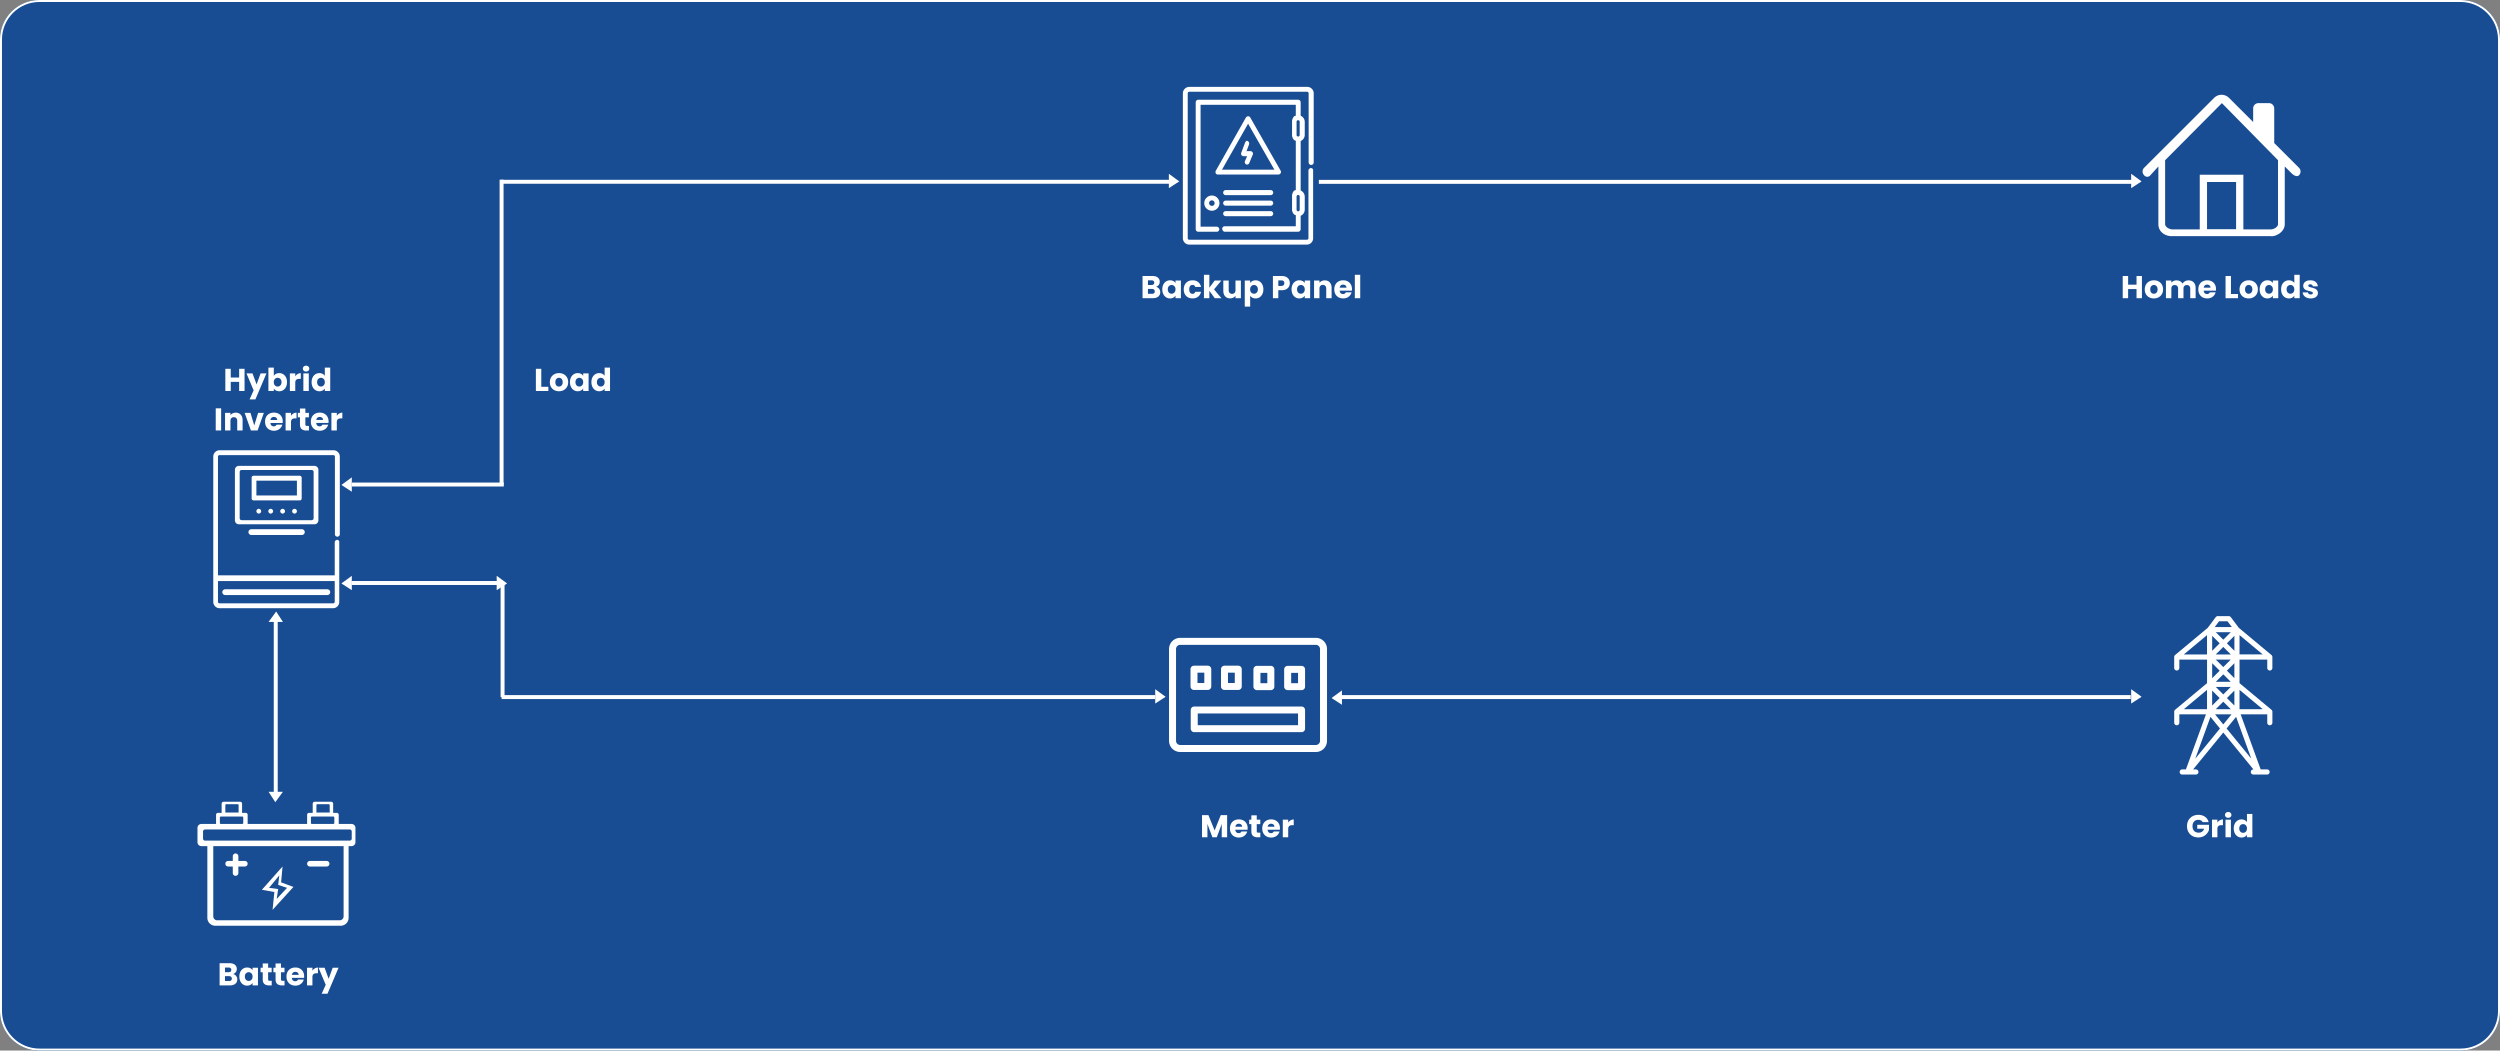 <svg width="1266" height="532" viewBox="0 0 1266 532" fill="none" xmlns="http://www.w3.org/2000/svg">
    <rect x="0" y="0" width="1266" height="532" fill="#808080" stroke="none"/>
    <path d="M1246 0H20C8.954 0 0 8.954 0 20v492c0 11.046 8.954 20 20 20h1226c11.05 0 20-8.954 20-20V20c0-11.046-8.95-20-20-20z" fill="#184D93"/>
    <path d="M1246 .5H20C9.23.5.5 9.23.5 20v492c0 10.77 8.73 19.5 19.5 19.5h1226c10.77 0 19.5-8.73 19.5-19.5V20c0-10.77-8.73-19.5-19.5-19.5z" stroke="#fff"/>
    <path d="M1149.92 119.571h-49.84c-2.89.204-7.08-1.66-7.08-6.071V84.3l-4.05 4.443c-.19.243-.43.44-.7.575-.28.135-.58.206-.88.206-.31 0-.61-.07-.89-.206a2.07 2.07 0 0 1-.7-.575 2.908 2.908 0 0 1-.58-.865c-.13-.324-.2-.671-.2-1.021 0-.35.07-.698.2-1.021.14-.324.34-.618.58-.865l35.45-35.41c1-1 2.36-1.561 3.77-1.561 1.41 0 2.77.561 3.77 1.56L1141 61.778v-6.888c0-.35.07-.697.2-1.02.14-.323.33-.617.58-.864.25-.248.54-.444.87-.578.32-.134.67-.203 1.02-.202h5.33a2.651 2.651 0 0 1 1.88.78c.25.247.45.54.58.864.14.323.21.67.21 1.02v17.545l12.55 12.537c.25.247.44.541.58.865.13.323.2.67.2 1.02 0 .351-.07.698-.2 1.022a2.73 2.73 0 0 1-.58.865c-1.04 1.04-2.73.04-3.78-1L1157 84.3v29.2c0 4.017-4.43 6.136-6.53 6.135-.19.002-.37-.019-.55-.064zm0-3.409c1.47 0 3.67-1.192 3.67-2.664V81.125l-28.42-28.9-28.75 28.9V113.5c0 1.471 2.19 2.664 3.66 2.664h13.88V88.478h22.08v27.683l13.88.001zm-32.28-.111h14.72v-23.9h-14.72v23.9zM111.052 308a3.218 3.218 0 0 1-3.052-3.259v-73.482a3.237 3.237 0 0 1 .907-2.273 3.238 3.238 0 0 1 2.24-.986h57.883a3.218 3.218 0 0 1 3.051 3.259V270.5a1.234 1.234 0 0 1-.757 1.177 1.233 1.233 0 0 1-.965 0 1.234 1.234 0 0 1-.757-1.177v-39.241a.77.77 0 0 0-.465-.729.764.764 0 0 0-.298-.061h-57.692a.77.77 0 0 0-.763.79v60.075h59.123v-16.667a1.283 1.283 0 0 1 1.239-1.284 1.097 1.097 0 0 1 .827.396 1.091 1.091 0 0 1 .227.888v30.074a3.158 3.158 0 0 1-.852 2.264 3.162 3.162 0 0 1-2.204.995h-57.692zm-.668-3.259a.77.77 0 0 0 .465.729c.094.04.196.061.298.061h57.6a.77.77 0 0 0 .763-.79V294.25h-59.126v10.491zm3.616-3.407a1.459 1.459 0 0 1 0-2.917h51.8a1.459 1.459 0 0 1 0 2.917H114zm13.275-30.417a1.466 1.466 0 0 1-1.031-.427 1.454 1.454 0 0 1-.316-1.589 1.454 1.454 0 0 1 1.347-.9h25.647a1.459 1.459 0 0 1 0 2.916h-25.647zm-6.314-5.417a2 2 0 0 1-2-2v-25.584a2 2 0 0 1 2-2h38.275a1.999 1.999 0 0 1 2 2V263.5a2 2 0 0 1-2 2h-38.275zm.414-26.5v23.416a.997.997 0 0 0 1 1h35.447a.997.997 0 0 0 1-1V239a.997.997 0 0 0-1-1h-35.447a1 1 0 0 0-1 1zm26.569 19.833a1.212 1.212 0 0 1 .774-1.086 1.204 1.204 0 0 1 1.302.289 1.203 1.203 0 0 1 .243 1.311 1.21 1.21 0 0 1-1.112.736 1.224 1.224 0 0 1-1.122-.778 1.23 1.23 0 0 1-.085-.472zm-6.035 0a1.212 1.212 0 0 1 .774-1.086 1.204 1.204 0 0 1 1.302.289 1.203 1.203 0 0 1 .243 1.311 1.21 1.21 0 0 1-1.112.736 1.224 1.224 0 0 1-1.122-.778 1.23 1.23 0 0 1-.085-.472zm-6.035 0a1.212 1.212 0 0 1 .774-1.086 1.204 1.204 0 0 1 1.302.289 1.203 1.203 0 0 1 .243 1.311 1.21 1.21 0 0 1-1.112.736 1.22 1.22 0 0 1-.862-.375 1.227 1.227 0 0 1-.345-.875zm-6.035 0a1.212 1.212 0 0 1 .774-1.086 1.204 1.204 0 0 1 1.302.289 1.203 1.203 0 0 1 .243 1.311 1.21 1.21 0 0 1-1.112.736 1.22 1.22 0 0 1-.862-.375 1.227 1.227 0 0 1-.345-.875zm-1.414-5.416a1 1 0 0 1-1-1v-10.5a.997.997 0 0 1 1-1h23.346a.997.997 0 0 1 1 1v10.5a.997.997 0 0 1-1 1h-23.346zm1.414-2.5h20.519v-7.5H129.84l-.001 7.5zM1149.43 339.552c.35 0 .68-.137.92-.381.25-.244.38-.574.38-.919v-5.706l-.03-.159-.01-.031a15.77 15.77 0 0 0-.06-.168l-.01-.015a.898.898 0 0 0-.08-.145l-.02-.028a.937.937 0 0 0-.1-.139l-.02-.026a2.75 2.75 0 0 0-.12-.121l-.01-.005-16.52-13.765-4.07-5.424a1.313 1.313 0 0 0-1.04-.52h-5.55a1.302 1.302 0 0 0-1.04.52l-4.06 5.424-16.52 13.756v.005c-.04.038-.09.078-.12.121l-.03.026a.937.937 0 0 0-.1.139l-.01.027a.898.898 0 0 0-.08.145l-.01.015-.06.168c0 .01 0 .021-.01.031l-.03.159v.019c0 .047-.01.095-.01.143v5.545c0 .345.14.675.38.919.25.244.58.381.92.381.35 0 .68-.137.92-.381.25-.244.38-.574.38-.919v-4.236h14.04v11.954l-16.18 13.468v.005c-.04.038-.09.078-.12.121l-.03.026a.937.937 0 0 0-.1.139l-.01.027a.898.898 0 0 0-.08.145l-.01.015-.06.168c0 .01 0 .021-.01.031l-.03.159v5.707c0 .345.13.675.38.919a1.286 1.286 0 0 0 1.83 0c.25-.244.39-.574.39-.919v-4.24h13.48l-10.15 27.9h-1.88c-.34 0-.67.137-.92.381-.24.244-.38.574-.38.919 0 .345.14.675.38.919.25.244.58.381.92.381h6.93a1.303 1.303 0 0 0 1.3-1.3 1.303 1.303 0 0 0-1.3-1.3h-1.41l15.28-18.674 15.28 18.674h-.03c-.35 0-.68.137-.92.381-.25.244-.38.574-.38.919 0 .345.13.675.38.919.24.244.57.381.92.381h6.93c.34 0 .67-.137.92-.381.24-.244.38-.574.38-.919 0-.345-.14-.675-.38-.919a1.32 1.32 0 0 0-.92-.381h-3.25l-10.14-27.9h13.48v4.245c0 .345.13.675.38.919a1.286 1.286 0 0 0 1.83 0c.25-.244.39-.574.39-.919v-5.544c-.01-.047-.01-.095-.01-.142v-.019l-.03-.159-.01-.031a15.77 15.77 0 0 0-.06-.168l-.01-.015c-.02-.05-.05-.098-.07-.145l-.02-.027a.937.937 0 0 0-.1-.139l-.02-.026a1.006 1.006 0 0 0-.13-.121v-.005l-16.18-13.475v-11.954h14.04v4.245c0 .344.13.674.38.918.24.244.57.381.91.382zm-25.4-13.776-3.79 3.794v-7.588l3.79 3.794zm-1.95-5.632h7.58l-3.79 3.794-3.79-3.794zm0 11.263 3.79-3.794 3.8 3.794h-7.59zm7.58 2.6-3.79 3.793-3.8-3.794 7.59.001zm-5.63 5.632-3.79 3.794v-7.588l3.79 3.794zm-1.95 5.632 3.79-3.794 3.79 3.794h-7.58zm7.58 2.6-3.79 3.794-3.79-3.794h7.58zm-5.63 5.629-3.8 3.8v-7.592l3.8 3.792zm1.84 1.838 3.79 3.794h-7.59l3.8-3.794zm4.19 6.393-4.19 5.12-4.19-5.12h8.38zm-2.36-8.231 3.79-3.794v7.594l-3.79-3.8zm0-13.863 3.79-3.794v7.587l-3.79-3.793zm0-13.863 3.8-3.792v7.588l-3.8-3.796zm-3.96-11.174h4.25l2.21 2.945h-8.66l2.2-2.945zm-6.1 7.02v9.788h-11.75l11.75-9.788zm0 27.725v9.788h-11.75l11.75-9.788zm-5.96 34.849 7.7-21.17 4.81 5.881-12.51 15.289zm15.87-15.294 4.81-5.881 7.7 21.17-12.51-15.289zm6.55-9.771v-9.784l11.74 9.788-11.74-.004zm0-27.725v-9.785l11.74 9.788-11.74-.003zM109 468.786a3.995 3.995 0 0 1-2.828-1.172 3.995 3.995 0 0 1-1.172-2.828v-36.3h-3a2 2 0 0 1-2-2v-7.241a2 2 0 0 1 2-2h7.411v-4.623a.997.997 0 0 1 1-1h1.825V407a.997.997 0 0 1 1-1h8.353a.997.997 0 0 1 1 1v4.622h1.825a.997.997 0 0 1 1 1v4.623h30.115v-4.623a.997.997 0 0 1 1-1h1.825V407a.997.997 0 0 1 1-1h8.353a.997.997 0 0 1 1 1v4.622h1.825a.997.997 0 0 1 1 1v4.623H178a2 2 0 0 1 2 2v7.246a2 2 0 0 1-2 2h-1.47v36.3a3.995 3.995 0 0 1-1.172 2.828 3.995 3.995 0 0 1-2.828 1.172l-63.53-.005zm-1-4.749a2 2 0 0 0 2 2h62a2 2 0 0 0 2-2v-35.546h-66v35.546zm-5.176-42.98v3.623a.997.997 0 0 0 1 1h73.294a.997.997 0 0 0 1-1v-3.623a.997.997 0 0 0-1-1h-73.294a.997.997 0 0 0-1 1zm65.976-3.811c.133 0 .26-.053.354-.146a.504.504 0 0 0 .146-.354V414a.504.504 0 0 0-.146-.354.504.504 0 0 0-.354-.146h-10.844a.504.504 0 0 0-.354.146.504.504 0 0 0-.146.354v2.749c0 .133.053.26.146.354a.504.504 0 0 0 .354.146l10.844-.003zm-46.118 0c.133 0 .26-.053.354-.146a.504.504 0 0 0 .146-.354V414a.504.504 0 0 0-.146-.354.504.504 0 0 0-.354-.146h-10.844a.504.504 0 0 0-.354.146.504.504 0 0 0-.146.354v2.749c0 .133.053.26.146.354a.504.504 0 0 0 .354.146l10.844-.003zm37.549-9.5v3.721h6.729v-3.717a.504.504 0 0 0-.146-.354.504.504 0 0 0-.354-.146h-5.725a.504.504 0 0 0-.354.146.504.504 0 0 0-.146.354l-.004-.004zm-46.118 0v3.721h6.725v-3.717a.504.504 0 0 0-.146-.354.504.504 0 0 0-.354-.146h-5.721a.504.504 0 0 0-.354.146.504.504 0 0 0-.146.354l-.004-.004zm23.92 52.997.911-9.011-6.319-1.149 10.451-11.783-.723 8.033 6.251 2.3-10.571 11.61zm-1.794-11.143 4.628.623-.734 4.99 5.234-5.613-4.5-1.474.575-4.831-5.203 6.305zm-18.357-7.528V438.8h-2.36a1.403 1.403 0 0 1-1.406-1.406 1.403 1.403 0 0 1 1.406-1.406h2.36v-2.337a1.418 1.418 0 0 1 1.412-1.45 1.404 1.404 0 0 1 1.011.427 1.418 1.418 0 0 1 .4 1.023v2.336h3.3a1.403 1.403 0 0 1 1.406 1.406 1.403 1.403 0 0 1-1.406 1.406h-3.3v3.273a1.418 1.418 0 0 1-1.411 1.45 1.405 1.405 0 0 1-1.012-.427 1.418 1.418 0 0 1-.4-1.023zm39.053-3.272a1.403 1.403 0 0 1-1.406-1.406 1.403 1.403 0 0 1 1.406-1.406h8.483a1.403 1.403 0 0 1 1.406 1.406 1.403 1.403 0 0 1-1.406 1.406h-8.483zM663.88 85.117a1.305 1.305 0 0 0-1.28 1.283v34.214a.766.766 0 0 1-.228.561.766.766 0 0 1-.561.228h-59.557a.766.766 0 0 1-.561-.228.766.766 0 0 1-.228-.561v-73.36a.79.79 0 0 1 .228-.561.775.775 0 0 1 .561-.228h59.654a.782.782 0 0 1 .732.485.79.79 0 0 1 .057.304v35a1.283 1.283 0 0 0 2.189.906c.24-.24.375-.566.375-.906v-35A3.261 3.261 0 0 0 662.106 44h-59.852A3.284 3.284 0 0 0 599 47.254v73.36a3.263 3.263 0 0 0 3.155 3.254h59.655a3.196 3.196 0 0 0 2.253-.972 3.19 3.19 0 0 0 .902-2.282V86.4a1.088 1.088 0 0 0-.242-.896 1.092 1.092 0 0 0-.843-.387z" fill="#fff"/>
    <path d="M620.2 117.36h37.173a1.306 1.306 0 0 0 1.282-1.282v-6.8a3.388 3.388 0 0 0 2.071-3.155v-6.515a3.488 3.488 0 0 0-2.071-3.155V71.408a3.39 3.39 0 0 0 2.071-3.155V61.75a3.488 3.488 0 0 0-2.071-3.155v-6.8a1.303 1.303 0 0 0-1.282-1.286H606.79a1.305 1.305 0 0 0-1.282 1.282v64.289a1.306 1.306 0 0 0 1.282 1.282h9.367c.34 0 .666-.135.907-.375a1.285 1.285 0 0 0 0-1.813 1.282 1.282 0 0 0-.907-.376h-8.184V53.072h48.217v5.522h-.1c-.1 0-.1.1-.2.1h-.1c-.1 0-.1.1-.2.1h-.1c-.1.1-.2.1-.2.2-.1 0-.1.1-.2.2l-.1.1a.341.341 0 0 0-.1.2v.1c-.1.1-.1.2-.2.2 0 .1-.1.1-.1.2v.1c0 .1-.1.1-.1.2v.1c0 .1-.1.2-.1.3a.368.368 0 0 1-.015.162.376.376 0 0 1-.085.138v7.854a.361.361 0 0 0 .1.3c0 .1.1.2.1.3v.1c0 .1.1.1.1.2v.1c0 .1.1.1.1.2.1.1.1.2.2.2v.1c0 .1.1.1.1.2l.1.1c.1 0 .1.1.2.2s.2.1.2.2h.1c.1 0 .1.1.2.1h.1c.1 0 .1.1.2.1h.1V96.26h-.1c-.1 0-.1.1-.2.1h-.1c-.1 0-.1.1-.2.1h-.1c-.1.1-.2.1-.2.2-.1 0-.1.1-.2.2l-.1.1a.341.341 0 0 0-.1.2v.1c-.1.1-.1.2-.2.2 0 .1-.1.1-.1.2v.1c0 .1-.1.1-.1.2v.1c0 .1-.1.2-.1.3a.368.368 0 0 1-.015.162.376.376 0 0 1-.085.138v7.888a.357.357 0 0 0 .1.3c0 .1.1.2.1.3v.1c0 .1.1.1.1.2v.1c0 .1.1.1.1.2.1.1.1.2.2.2v.1c0 .1.1.1.1.2l.1.1c.1 0 .1.1.2.2s.2.1.2.2h.1c.1 0 .1.1.2.1h.1c.1 0 .1.1.2.1h.1v5.62H620.2a1.306 1.306 0 0 0-1.282 1.282c0 .623.59 1.51 1.282 1.51zm36.384-55.61a.802.802 0 0 1 .197-.619.792.792 0 0 1 1.184 0 .79.79 0 0 1 .197.618v6.508a.785.785 0 0 1-.197.618.792.792 0 0 1-1.184 0 .787.787 0 0 1-.197-.618V61.75zm0 37.862a.802.802 0 0 1 .197-.618.792.792 0 0 1 1.184 0 .79.79 0 0 1 .197.618v6.508a.784.784 0 0 1-.197.618.8.8 0 0 1-.592.265.802.802 0 0 1-.592-.265.801.801 0 0 1-.197-.618v-6.508z" fill="#fff"/>
    <path d="M643.47 96.259h-22.777a1.284 1.284 0 0 0-1.282 1.282 1.283 1.283 0 0 0 1.282 1.282h22.777a1.28 1.28 0 0 0 1.282-1.282 1.28 1.28 0 0 0-1.282-1.282zM643.47 101.584h-22.777c-.34 0-.666.135-.907.375a1.285 1.285 0 0 0 0 1.813c.241.241.567.376.907.376h22.777c.34 0 .666-.135.906-.376a1.278 1.278 0 0 0 0-1.813 1.281 1.281 0 0 0-.906-.375zM643.47 106.908h-22.777c-.34 0-.666.135-.907.375a1.285 1.285 0 0 0 0 1.813c.241.241.567.376.907.376h22.777c.34 0 .666-.135.906-.376a1.278 1.278 0 0 0 0-1.813 1.281 1.281 0 0 0-.906-.375zM647.414 88.37a1.305 1.305 0 0 0 1.282-1.281 1.434 1.434 0 0 0-.2-.69L633.117 59.48a1.131 1.131 0 0 0-1.085-.592 1.364 1.364 0 0 0-1.085.592l-15.281 27.017a1.468 1.468 0 0 0 0 1.282 1.131 1.131 0 0 0 1.085.592l30.663-.001zm-28.595-2.464 13.213-23.27 13.311 23.27h-26.524z" fill="#fff"/>
    <path d="m630.553 72.102-1.971 5.226a1.275 1.275 0 0 0 .1 1.183 1.305 1.305 0 0 0 .986.592h1.873l-1.085 2.465a1.302 1.302 0 0 0 .592 1.676.89.89 0 0 0 .493.1 1.154 1.154 0 0 0 1.085-.79l1.775-4.24a1.24 1.24 0 0 0-.1-1.182 1.338 1.338 0 0 0-1.085-.592h-1.973l1.282-3.451a1.414 1.414 0 0 0-.691-1.676c-.295-.3-.986 0-1.281.689zM613.79 99.02a3.847 3.847 0 1 0 3.747 3.845 3.833 3.833 0 0 0-3.747-3.845zm0 5.226a1.383 1.383 0 0 1-1.349-.781 1.382 1.382 0 0 1 2.391-1.378c.156.229.24.501.24.779a1.327 1.327 0 0 1-1.282 1.38zM123.84 186.768V198h-2.736v-4.624h-4.256V198h-2.736v-11.232h2.736v4.4h4.256v-4.4h2.736zm11.095 2.304-5.6 13.168h-2.944l2.048-4.544-3.632-8.624h3.056l2.064 5.584 2.048-5.584h2.96zm3.725 1.264c.256-.416.624-.752 1.104-1.008.48-.256 1.03-.384 1.648-.384.736 0 1.403.187 2 .56.598.373 1.067.907 1.408 1.6.352.693.528 1.499.528 2.416 0 .917-.176 1.728-.528 2.432-.341.693-.81 1.232-1.408 1.616a3.699 3.699 0 0 1-2 .56c-.629 0-1.178-.123-1.648-.368a2.975 2.975 0 0 1-1.104-1.008V198h-2.736v-11.84h2.736v4.176zm3.904 3.184c0-.683-.192-1.216-.576-1.6a1.836 1.836 0 0 0-1.392-.592 1.87 1.87 0 0 0-1.392.592c-.373.395-.56.933-.56 1.616s.187 1.221.56 1.616a1.87 1.87 0 0 0 1.392.592 1.87 1.87 0 0 0 1.392-.592c.384-.405.576-.949.576-1.632zm6.956-2.96c.32-.491.72-.875 1.2-1.152a3.05 3.05 0 0 1 1.6-.432v2.896h-.752c-.683 0-1.195.149-1.536.448-.342.288-.512.8-.512 1.536V198h-2.736v-8.928h2.736v1.488zm5.483-2.416c-.48 0-.874-.139-1.184-.416a1.413 1.413 0 0 1-.448-1.056c0-.427.15-.779.448-1.056.31-.288.704-.432 1.184-.432.47 0 .854.144 1.152.432.31.277.464.629.464 1.056 0 .416-.154.768-.464 1.056-.298.277-.682.416-1.152.416zm1.36.928V198h-2.736v-8.928h2.736zm1.439 4.448c0-.917.171-1.723.512-2.416.352-.693.827-1.227 1.424-1.6a3.701 3.701 0 0 1 2-.56c.587 0 1.12.123 1.6.368a2.91 2.91 0 0 1 1.152.992v-4.144h2.736V198h-2.736v-1.28a2.772 2.772 0 0 1-1.104 1.024c-.469.256-1.018.384-1.648.384a3.701 3.701 0 0 1-2-.56c-.597-.384-1.072-.923-1.424-1.616-.341-.704-.512-1.515-.512-2.432zm6.688.016c0-.683-.192-1.221-.576-1.616a1.818 1.818 0 0 0-1.376-.592 1.87 1.87 0 0 0-1.392.592c-.373.384-.56.917-.56 1.6s.187 1.227.56 1.632a1.87 1.87 0 0 0 1.392.592c.544 0 1.003-.197 1.376-.592.384-.395.576-.933.576-1.616zM111.984 206.768V218h-2.736v-11.232h2.736zm7.423 2.208c1.045 0 1.877.341 2.496 1.024.629.672.944 1.6.944 2.784V218h-2.72v-4.848c0-.597-.155-1.061-.464-1.392-.31-.331-.726-.496-1.248-.496-.523 0-.939.165-1.248.496-.31.331-.464.795-.464 1.392V218h-2.736v-8.928h2.736v1.184c.277-.395.65-.704 1.12-.928a3.487 3.487 0 0 1 1.584-.352zm9.357 6.464 1.936-6.368h2.912L130.444 218h-3.376l-3.168-8.928h2.928l1.936 6.368zm14.415-2.048c0 .256-.016.523-.048.8h-6.192c.043.555.219.981.528 1.28.32.288.71.432 1.168.432.683 0 1.158-.288 1.424-.864h2.912a3.932 3.932 0 0 1-.816 1.584 3.976 3.976 0 0 1-1.456 1.104c-.586.267-1.242.4-1.968.4-.874 0-1.653-.187-2.336-.56a3.987 3.987 0 0 1-1.6-1.6c-.384-.693-.576-1.504-.576-2.432 0-.928.187-1.739.56-2.432a3.987 3.987 0 0 1 1.6-1.6c.683-.373 1.467-.56 2.352-.56.864 0 1.632.181 2.304.544.672.363 1.195.88 1.568 1.552.384.672.576 1.456.576 2.352zm-2.8-.72c0-.469-.16-.843-.48-1.12-.32-.277-.72-.416-1.2-.416-.458 0-.848.133-1.168.4-.309.267-.501.645-.576 1.136h3.424zm6.98-2.112c.32-.491.72-.875 1.2-1.152a3.05 3.05 0 0 1 1.6-.432v2.896h-.752c-.683 0-1.195.149-1.536.448-.341.288-.512.8-.512 1.536V218h-2.736v-8.928h2.736v1.488zm9.084 5.12V218h-1.392c-.992 0-1.766-.24-2.32-.72-.555-.491-.832-1.285-.832-2.384v-3.552h-1.088v-2.272h1.088v-2.176h2.736v2.176h1.792v2.272h-1.792v3.584c0 .267.064.459.192.576.128.117.341.176.64.176h.976zm9.94-2.288c0 .256-.016.523-.048.8h-6.192c.042.555.218.981.528 1.28.32.288.709.432 1.168.432.682 0 1.157-.288 1.424-.864h2.912a3.957 3.957 0 0 1-.816 1.584c-.384.469-.87.837-1.456 1.104-.587.267-1.243.4-1.968.4-.875 0-1.654-.187-2.336-.56a3.981 3.981 0 0 1-1.6-1.6c-.384-.693-.576-1.504-.576-2.432 0-.928.186-1.739.56-2.432a3.981 3.981 0 0 1 1.6-1.6c.682-.373 1.466-.56 2.352-.56.864 0 1.632.181 2.304.544a3.86 3.86 0 0 1 1.568 1.552c.384.672.576 1.456.576 2.352zm-2.8-.72c0-.469-.16-.843-.48-1.12-.32-.277-.72-.416-1.2-.416-.459 0-.848.133-1.168.4-.31.267-.502.645-.576 1.136h3.424zm6.979-2.112c.32-.491.72-.875 1.2-1.152a3.05 3.05 0 0 1 1.6-.432v2.896h-.752c-.683 0-1.195.149-1.536.448-.341.288-.512.8-.512 1.536V218h-2.736v-8.928h2.736v1.488zM585.384 145.24a2.6 2.6 0 0 1 1.568.976c.395.501.592 1.077.592 1.728 0 .939-.331 1.685-.992 2.24-.651.544-1.563.816-2.736.816h-5.232v-11.232h5.056c1.141 0 2.032.261 2.672.784.651.523.976 1.232.976 2.128 0 .661-.176 1.211-.528 1.648-.341.437-.8.741-1.376.912zm-4.064-.928h1.792c.448 0 .789-.096 1.024-.288.245-.203.368-.496.368-.88s-.123-.677-.368-.88c-.235-.203-.576-.304-1.024-.304h-1.792v2.352zm2.016 4.48c.459 0 .811-.101 1.056-.304.256-.213.384-.517.384-.912s-.133-.704-.4-.928c-.256-.224-.613-.336-1.072-.336h-1.984v2.48h2.016zm5.251-2.272c0-.917.171-1.723.512-2.416.352-.693.827-1.227 1.424-1.6a3.699 3.699 0 0 1 2-.56c.629 0 1.179.128 1.648.384.48.256.848.592 1.104 1.008v-1.264h2.736V151h-2.736v-1.264c-.267.416-.64.752-1.12 1.008-.469.256-1.019.384-1.648.384a3.671 3.671 0 0 1-1.984-.56c-.597-.384-1.072-.923-1.424-1.616-.341-.704-.512-1.515-.512-2.432zm6.688.016c0-.683-.192-1.221-.576-1.616a1.818 1.818 0 0 0-1.376-.592 1.87 1.87 0 0 0-1.392.592c-.373.384-.56.917-.56 1.6s.187 1.227.56 1.632a1.87 1.87 0 0 0 1.392.592c.544 0 1.003-.197 1.376-.592.384-.395.576-.933.576-1.616zm4.171 0c0-.928.187-1.739.56-2.432a4.012 4.012 0 0 1 1.584-1.6c.683-.373 1.462-.56 2.336-.56 1.12 0 2.054.293 2.8.88.758.587 1.254 1.413 1.488 2.48h-2.912c-.245-.683-.72-1.024-1.424-1.024-.501 0-.901.197-1.2.592-.298.384-.448.939-.448 1.664s.15 1.285.448 1.68c.299.384.699.576 1.2.576.704 0 1.179-.341 1.424-1.024h2.912c-.234 1.045-.73 1.867-1.488 2.464-.757.597-1.69.896-2.8.896-.874 0-1.653-.187-2.336-.56a4.012 4.012 0 0 1-1.584-1.6c-.373-.693-.56-1.504-.56-2.432zM615.134 151l-2.72-3.744V151h-2.736v-11.84h2.736v6.544l2.704-3.632h3.376l-3.712 4.48 3.744 4.448h-3.392zm13.25-8.928V151h-2.736v-1.216a3.046 3.046 0 0 1-1.136.96 3.452 3.452 0 0 1-1.568.352c-.682 0-1.285-.149-1.808-.448a3.128 3.128 0 0 1-1.216-1.328c-.288-.576-.432-1.253-.432-2.032v-5.216h2.72v4.848c0 .597.155 1.061.464 1.392.31.331.726.496 1.248.496.534 0 .955-.165 1.264-.496.31-.331.464-.795.464-1.392v-4.848h2.736zm4.702 1.264a2.96 2.96 0 0 1 1.104-1.008c.469-.256 1.018-.384 1.648-.384.736 0 1.402.187 2 .56.597.373 1.066.907 1.408 1.6.352.693.528 1.499.528 2.416 0 .917-.176 1.728-.528 2.432-.342.693-.811 1.232-1.408 1.616a3.701 3.701 0 0 1-2 .56c-.619 0-1.168-.128-1.648-.384a3.015 3.015 0 0 1-1.104-.992v5.504h-2.736v-13.184h2.736v1.264zm3.904 3.184c0-.683-.192-1.216-.576-1.6a1.839 1.839 0 0 0-1.392-.592 1.87 1.87 0 0 0-1.392.592c-.374.395-.56.933-.56 1.616s.186 1.221.56 1.616a1.87 1.87 0 0 0 1.392.592 1.87 1.87 0 0 0 1.392-.592c.384-.405.576-.949.576-1.632zm16.17-3.136c0 .651-.15 1.248-.448 1.792-.299.533-.758.965-1.376 1.296-.619.331-1.387.496-2.304.496h-1.696V151H644.6v-11.232h4.432c.896 0 1.653.155 2.272.464.618.309 1.082.736 1.392 1.28.309.544.464 1.168.464 1.872zm-4.336 1.408c.522 0 .912-.123 1.168-.368.256-.245.384-.592.384-1.04 0-.448-.128-.795-.384-1.04s-.646-.368-1.168-.368h-1.488v2.816h1.488zm5.216 1.728c0-.917.171-1.723.512-2.416.352-.693.827-1.227 1.424-1.6a3.699 3.699 0 0 1 2-.56c.629 0 1.179.128 1.648.384.48.256.848.592 1.104 1.008v-1.264h2.736V151h-2.736v-1.264c-.267.416-.64.752-1.12 1.008-.469.256-1.019.384-1.648.384a3.671 3.671 0 0 1-1.984-.56c-.597-.384-1.072-.923-1.424-1.616-.341-.704-.512-1.515-.512-2.432zm6.688.016c0-.683-.192-1.221-.576-1.616a1.818 1.818 0 0 0-1.376-.592 1.87 1.87 0 0 0-1.392.592c-.373.384-.56.917-.56 1.6s.187 1.227.56 1.632a1.87 1.87 0 0 0 1.392.592c.544 0 1.003-.197 1.376-.592.384-.395.576-.933.576-1.616zm10.155-4.56c1.046 0 1.878.341 2.496 1.024.63.672.944 1.6.944 2.784V151h-2.72v-4.848c0-.597-.154-1.061-.464-1.392-.309-.331-.725-.496-1.248-.496-.522 0-.938.165-1.248.496-.309.331-.464.795-.464 1.392V151h-2.736v-8.928h2.736v1.184a2.828 2.828 0 0 1 1.12-.928c.47-.235.998-.352 1.584-.352zm13.758 4.416c0 .256-.016.523-.048.8h-6.192c.042.555.218.981.528 1.28.32.288.709.432 1.168.432.682 0 1.157-.288 1.424-.864h2.912a3.957 3.957 0 0 1-.816 1.584c-.384.469-.87.837-1.456 1.104-.587.267-1.243.4-1.968.4-.875 0-1.654-.187-2.336-.56a3.981 3.981 0 0 1-1.6-1.6c-.384-.693-.576-1.504-.576-2.432 0-.928.186-1.739.56-2.432a3.981 3.981 0 0 1 1.6-1.6c.682-.373 1.466-.56 2.352-.56.864 0 1.632.181 2.304.544a3.86 3.86 0 0 1 1.568 1.552c.384.672.576 1.456.576 2.352zm-2.8-.72c0-.469-.16-.843-.48-1.12-.32-.277-.72-.416-1.2-.416-.459 0-.848.133-1.168.4-.31.267-.502.645-.576 1.136h3.424zm6.979-6.512V151h-2.736v-11.84h2.736zM1084.67 139.768V151h-2.73v-4.624h-4.26V151h-2.74v-11.232h2.74v4.4h4.26v-4.4h2.73zm6.04 11.36c-.87 0-1.66-.187-2.37-.56a4.136 4.136 0 0 1-1.64-1.6c-.4-.693-.6-1.504-.6-2.432 0-.917.21-1.723.61-2.416.41-.704.96-1.243 1.67-1.616.7-.373 1.49-.56 2.36-.56.88 0 1.67.187 2.37.56.71.373 1.26.912 1.67 1.616.4.693.6 1.499.6 2.416 0 .917-.2 1.728-.62 2.432a4.173 4.173 0 0 1-1.68 1.6c-.7.373-1.49.56-2.37.56zm0-2.368c.52 0 .97-.192 1.33-.576.37-.384.56-.933.56-1.648 0-.715-.18-1.264-.54-1.648a1.725 1.725 0 0 0-1.32-.576c-.53 0-.97.192-1.32.576-.36.373-.53.923-.53 1.648 0 .715.17 1.264.51 1.648.35.384.79.576 1.31.576zm17.52-6.784c1.11 0 1.99.336 2.64 1.008.66.672.99 1.605.99 2.8V151h-2.72v-4.848c0-.576-.16-1.019-.47-1.328-.29-.32-.71-.48-1.24-.48-.54 0-.96.16-1.27.48-.3.309-.45.752-.45 1.328V151h-2.72v-4.848c0-.576-.15-1.019-.46-1.328-.3-.32-.71-.48-1.25-.48-.53 0-.95.16-1.26.48-.3.309-.45.752-.45 1.328V151h-2.74v-8.928h2.74v1.12c.28-.373.64-.667 1.09-.88.45-.224.95-.336 1.52-.336.67 0 1.27.144 1.79.432.53.288.95.699 1.25 1.232.31-.491.73-.891 1.26-1.2a3.456 3.456 0 0 1 1.75-.464zm13.96 4.416c0 .256-.02.523-.05.8h-6.19c.04.555.22.981.53 1.28.32.288.71.432 1.16.432.69 0 1.16-.288 1.43-.864h2.91a3.89 3.89 0 0 1-.82 1.584 3.98 3.98 0 0 1-1.45 1.104c-.59.267-1.24.4-1.97.4-.87 0-1.65-.187-2.34-.56a4.037 4.037 0 0 1-1.6-1.6c-.38-.693-.57-1.504-.57-2.432 0-.928.18-1.739.56-2.432.38-.693.92-1.227 1.6-1.6s1.46-.56 2.35-.56c.86 0 1.63.181 2.3.544.68.363 1.2.88 1.57 1.552.39.672.58 1.456.58 2.352zm-2.8-.72c0-.469-.16-.843-.48-1.12-.32-.277-.72-.416-1.2-.416-.46 0-.85.133-1.17.4-.31.267-.5.645-.58 1.136h3.43zm10.37 3.216h3.58V151h-6.32v-11.232h2.74v9.12zm8.95 2.24c-.87 0-1.66-.187-2.37-.56a4.136 4.136 0 0 1-1.64-1.6c-.4-.693-.6-1.504-.6-2.432 0-.917.21-1.723.61-2.416.41-.704.96-1.243 1.67-1.616.7-.373 1.49-.56 2.36-.56.88 0 1.67.187 2.37.56.71.373 1.26.912 1.67 1.616.4.693.6 1.499.6 2.416 0 .917-.2 1.728-.62 2.432a4.173 4.173 0 0 1-1.68 1.6c-.7.373-1.49.56-2.37.56zm0-2.368c.52 0 .97-.192 1.33-.576.37-.384.56-.933.56-1.648 0-.715-.18-1.264-.54-1.648a1.725 1.725 0 0 0-1.32-.576c-.53 0-.97.192-1.32.576-.36.373-.53.923-.53 1.648 0 .715.17 1.264.51 1.648.35.384.79.576 1.31.576zm5.58-2.24c0-.917.17-1.723.51-2.416.35-.693.83-1.227 1.43-1.6.59-.373 1.26-.56 2-.56.63 0 1.18.128 1.64.384.48.256.85.592 1.11 1.008v-1.264h2.73V151h-2.73v-1.264c-.27.416-.64.752-1.12 1.008-.47.256-1.02.384-1.65.384-.72 0-1.39-.187-1.98-.56-.6-.384-1.08-.923-1.43-1.616-.34-.704-.51-1.515-.51-2.432zm6.69.016c0-.683-.19-1.221-.58-1.616a1.807 1.807 0 0 0-1.37-.592c-.55 0-1.01.197-1.4.592-.37.384-.56.917-.56 1.6s.19 1.227.56 1.632c.39.395.85.592 1.4.592.54 0 1-.197 1.37-.592.39-.395.58-.933.58-1.616zm4.17-.016c0-.917.17-1.723.51-2.416.35-.693.83-1.227 1.43-1.6.59-.373 1.26-.56 2-.56.58 0 1.12.123 1.6.368.49.245.87.576 1.15.992v-4.144h2.73V151h-2.73v-1.28c-.26.427-.63.768-1.11 1.024-.47.256-1.01.384-1.64.384-.74 0-1.41-.187-2-.56-.6-.384-1.08-.923-1.43-1.616-.34-.704-.51-1.515-.51-2.432zm6.69.016c0-.683-.19-1.221-.58-1.616a1.807 1.807 0 0 0-1.37-.592c-.55 0-1.01.197-1.4.592-.37.384-.56.917-.56 1.6s.19 1.227.56 1.632c.39.395.85.592 1.4.592.54 0 1-.197 1.37-.592.39-.395.58-.933.58-1.616zm8.35 4.592c-.78 0-1.48-.133-2.08-.4-.61-.267-1.09-.629-1.44-1.088a2.928 2.928 0 0 1-.6-1.568h2.71c.03.309.17.56.43.752.26.192.57.288.94.288.34 0 .61-.064.79-.192.19-.139.29-.315.29-.528 0-.256-.14-.443-.4-.56-.27-.128-.7-.267-1.3-.416-.64-.149-1.17-.304-1.6-.464-.43-.171-.8-.432-1.1-.784-.31-.363-.47-.848-.47-1.456 0-.512.14-.976.42-1.392.29-.427.7-.763 1.25-1.008s1.21-.368 1.96-.368c1.12 0 2 .277 2.64.832.65.555 1.03 1.291 1.12 2.208h-2.52a1.13 1.13 0 0 0-.42-.736c-.22-.181-.52-.272-.9-.272-.32 0-.56.064-.73.192a.572.572 0 0 0-.26.496c0 .256.13.448.4.576.28.128.71.256 1.28.384.66.171 1.2.341 1.62.512.41.16.78.427 1.09.8.32.363.48.853.49 1.472 0 .523-.15.992-.45 1.408-.28.405-.71.725-1.26.96-.54.235-1.18.352-1.9.352zM1115.42 416.32c-.2-.373-.49-.656-.88-.848-.37-.203-.81-.304-1.32-.304-.89 0-1.6.293-2.13.88-.54.576-.8 1.349-.8 2.32 0 1.035.28 1.845.83 2.432.57.576 1.34.864 2.32.864.67 0 1.24-.171 1.7-.512.47-.341.81-.832 1.02-1.472h-3.47v-2.016h5.95v2.544c-.2.683-.55 1.317-1.04 1.904a5.331 5.331 0 0 1-1.84 1.424c-.75.363-1.59.544-2.53.544-1.11 0-2.1-.24-2.97-.72a5.29 5.29 0 0 1-2.04-2.032c-.48-.864-.72-1.851-.72-2.96s.24-2.096.72-2.96a5.145 5.145 0 0 1 2.04-2.032c.86-.491 1.85-.736 2.96-.736 1.34 0 2.47.325 3.39.976.93.651 1.54 1.552 1.84 2.704h-3.03zm7.47.24c.32-.491.72-.875 1.2-1.152a3.042 3.042 0 0 1 1.6-.432v2.896h-.75c-.68 0-1.2.149-1.54.448-.34.288-.51.8-.51 1.536V424h-2.73v-8.928h2.73v1.488zm5.49-2.416c-.48 0-.88-.139-1.19-.416-.3-.288-.45-.64-.45-1.056 0-.427.15-.779.45-1.056.31-.288.71-.432 1.19-.432.46 0 .85.144 1.15.432.31.277.46.629.46 1.056 0 .416-.15.768-.46 1.056-.3.277-.69.416-1.15.416zm1.36.928V424H1127v-8.928h2.74zm1.43 4.448c0-.917.17-1.723.52-2.416.35-.693.82-1.227 1.42-1.6s1.26-.56 2-.56c.59 0 1.12.123 1.6.368.49.245.87.576 1.15.992v-4.144h2.74V424h-2.74v-1.28c-.25.427-.62.768-1.1 1.024-.47.256-1.02.384-1.65.384-.74 0-1.4-.187-2-.56-.6-.384-1.07-.923-1.42-1.616-.35-.704-.52-1.515-.52-2.432zm6.69.016c0-.683-.19-1.221-.57-1.616a1.844 1.844 0 0 0-1.38-.592c-.54 0-1.01.197-1.39.592-.38.384-.56.917-.56 1.6s.18 1.227.56 1.632c.38.395.85.592 1.39.592.54 0 1-.197 1.38-.592.38-.395.57-.933.57-1.616zM118.008 493.24a2.6 2.6 0 0 1 1.568.976c.395.501.592 1.077.592 1.728 0 .939-.331 1.685-.992 2.24-.651.544-1.563.816-2.736.816h-5.232v-11.232h5.056c1.141 0 2.032.261 2.672.784.651.523.976 1.232.976 2.128 0 .661-.176 1.211-.528 1.648-.341.437-.8.741-1.376.912zm-4.064-.928h1.792c.448 0 .789-.096 1.024-.288.245-.203.368-.496.368-.88s-.123-.677-.368-.88c-.235-.203-.576-.304-1.024-.304h-1.792v2.352zm2.016 4.48c.459 0 .811-.101 1.056-.304.256-.213.384-.517.384-.912s-.133-.704-.4-.928c-.256-.224-.613-.336-1.072-.336h-1.984v2.48h2.016zm5.251-2.272c0-.917.171-1.723.512-2.416.352-.693.827-1.227 1.424-1.6a3.699 3.699 0 0 1 2-.56c.629 0 1.179.128 1.648.384.48.256.848.592 1.104 1.008v-1.264h2.736V499h-2.736v-1.264c-.267.416-.64.752-1.12 1.008-.469.256-1.019.384-1.648.384a3.671 3.671 0 0 1-1.984-.56c-.597-.384-1.072-.923-1.424-1.616-.341-.704-.512-1.515-.512-2.432zm6.688.016c0-.683-.192-1.221-.576-1.616a1.818 1.818 0 0 0-1.376-.592 1.87 1.87 0 0 0-1.392.592c-.373.384-.56.917-.56 1.6s.187 1.227.56 1.632a1.87 1.87 0 0 0 1.392.592c.544 0 1.003-.197 1.376-.592.384-.395.576-.933.576-1.616zm9.691 2.144V499h-1.392c-.992 0-1.765-.24-2.32-.72-.554-.491-.832-1.285-.832-2.384v-3.552h-1.088v-2.272h1.088v-2.176h2.736v2.176h1.792v2.272h-1.792v3.584c0 .267.064.459.192.576.128.117.342.176.64.176h.976zm6.5 0V499h-1.392c-.992 0-1.765-.24-2.32-.72-.554-.491-.832-1.285-.832-2.384v-3.552h-1.088v-2.272h1.088v-2.176h2.736v2.176h1.792v2.272h-1.792v3.584c0 .267.064.459.192.576.128.117.342.176.64.176h.976zm9.94-2.288c0 .256-.016.523-.048.8h-6.192c.043.555.219.981.528 1.28.32.288.71.432 1.168.432.683 0 1.158-.288 1.424-.864h2.912a3.932 3.932 0 0 1-.816 1.584 3.976 3.976 0 0 1-1.456 1.104c-.586.267-1.242.4-1.968.4-.874 0-1.653-.187-2.336-.56a3.987 3.987 0 0 1-1.6-1.6c-.384-.693-.576-1.504-.576-2.432 0-.928.187-1.739.56-2.432a3.987 3.987 0 0 1 1.6-1.6c.683-.373 1.467-.56 2.352-.56.864 0 1.632.181 2.304.544.672.363 1.195.88 1.568 1.552.384.672.576 1.456.576 2.352zm-2.8-.72c0-.469-.16-.843-.48-1.12-.32-.277-.72-.416-1.2-.416-.458 0-.848.133-1.168.4-.309.267-.501.645-.576 1.136h3.424zm6.98-2.112c.32-.491.72-.875 1.2-1.152a3.05 3.05 0 0 1 1.6-.432v2.896h-.752c-.683 0-1.195.149-1.536.448-.342.288-.512.8-.512 1.536V499h-2.736v-8.928h2.736v1.488zm13.227-1.488-5.6 13.168h-2.944l2.048-4.544-3.632-8.624h3.056l2.064 5.584 2.048-5.584h2.96zM666.345 380.81h-68.676a5.68 5.68 0 0 1-4.007-1.662 5.68 5.68 0 0 1-1.662-4.007v-46.472a5.68 5.68 0 0 1 1.662-4.007 5.68 5.68 0 0 1 4.007-1.662h68.662a5.68 5.68 0 0 1 4.007 1.662 5.68 5.68 0 0 1 1.662 4.007v46.472a5.636 5.636 0 0 1-.427 2.168 5.645 5.645 0 0 1-5.228 3.501zm-68.676-54.265a2.124 2.124 0 0 0-1.503.621 2.112 2.112 0 0 0-.621 1.503v46.472a2.124 2.124 0 0 0 .621 1.503 2.112 2.112 0 0 0 1.503.621h68.662a2.124 2.124 0 0 0 1.503-.621 2.112 2.112 0 0 0 .621-1.503v-46.472a2.124 2.124 0 0 0-.621-1.503 2.112 2.112 0 0 0-1.503-.621h-68.662z" fill="#fff"/>
    <path d="M611.623 349.395h-6.983a1.768 1.768 0 0 1-1.763-1.763v-8.759a1.772 1.772 0 0 1 1.763-1.763h6.983a1.772 1.772 0 0 1 1.763 1.763v8.759a1.772 1.772 0 0 1-1.763 1.763zm-5.22-3.525h3.458v-5.234h-3.458v5.234zm20.659 3.525h-6.984a1.768 1.768 0 0 1-1.763-1.763v-8.759a1.77 1.77 0 0 1 1.763-1.762h6.983a1.772 1.772 0 0 1 1.763 1.763v8.759a1.756 1.756 0 0 1-.516 1.247 1.778 1.778 0 0 1-.571.382 1.777 1.777 0 0 1-.675.133zm-5.22-3.525h3.458v-5.234h-3.458v5.234zM643.552 349.484h-7.037c-.469 0-.919-.185-1.252-.515a1.779 1.779 0 0 1-.524-1.248v-8.759c.003-.469.192-.917.524-1.248.333-.33.783-.515 1.252-.515h7.037c.469 0 .919.185 1.252.515.332.331.521.779.524 1.248v8.759a1.779 1.779 0 0 1-.524 1.248c-.333.33-.783.515-1.252.515zm-5.261-3.525h3.485v-5.234h-3.485v5.234zm20.819 3.525h-7.037c-.469 0-.919-.185-1.252-.515a1.779 1.779 0 0 1-.524-1.248v-8.759c.003-.469.192-.917.524-1.248.333-.33.783-.515 1.252-.515h7.037c.469 0 .919.185 1.251.516.333.33.522.778.525 1.247v8.759a1.768 1.768 0 0 1-1.776 1.763zm-5.261-3.525h3.484v-5.234h-3.483l-.001 5.234zm5.261 24.806h-54.354c-.469 0-.919-.185-1.252-.515a1.779 1.779 0 0 1-.524-1.248v-9.452a1.771 1.771 0 0 1 1.776-1.762h54.354a1.776 1.776 0 0 1 1.776 1.762V369a1.754 1.754 0 0 1-.521 1.251 1.761 1.761 0 0 1-1.255.514zm-52.579-3.525h50.8v-5.927h-50.8v5.927zM621.423 412.768V424h-2.736v-6.736L616.175 424h-2.208l-2.528-6.752V424h-2.736v-11.232h3.232l3.152 7.776 3.12-7.776h3.216zm10.383 6.624c0 .256-.016.523-.048.8h-6.192c.043.555.219.981.528 1.28.32.288.71.432 1.168.432.683 0 1.158-.288 1.424-.864h2.912a3.932 3.932 0 0 1-.816 1.584 3.976 3.976 0 0 1-1.456 1.104c-.586.267-1.242.4-1.968.4-.874 0-1.653-.187-2.336-.56a3.987 3.987 0 0 1-1.6-1.6c-.384-.693-.576-1.504-.576-2.432 0-.928.187-1.739.56-2.432a3.987 3.987 0 0 1 1.6-1.6c.683-.373 1.467-.56 2.352-.56.864 0 1.632.181 2.304.544.672.363 1.195.88 1.568 1.552.384.672.576 1.456.576 2.352zm-2.8-.72c0-.469-.16-.843-.48-1.12-.32-.277-.72-.416-1.2-.416-.458 0-.848.133-1.168.4-.309.267-.501.645-.576 1.136h3.424zm9.22 3.008V424h-1.392c-.992 0-1.766-.24-2.32-.72-.555-.491-.832-1.285-.832-2.384v-3.552h-1.088v-2.272h1.088v-2.176h2.736v2.176h1.792v2.272h-1.792v3.584c0 .267.064.459.192.576.128.117.341.176.64.176h.976zm9.94-2.288c0 .256-.016.523-.048.8h-6.192c.042.555.218.981.528 1.28.32.288.709.432 1.168.432.682 0 1.157-.288 1.424-.864h2.912a3.957 3.957 0 0 1-.816 1.584c-.384.469-.87.837-1.456 1.104-.587.267-1.243.4-1.968.4-.875 0-1.654-.187-2.336-.56a3.981 3.981 0 0 1-1.6-1.6c-.384-.693-.576-1.504-.576-2.432 0-.928.186-1.739.56-2.432a3.981 3.981 0 0 1 1.6-1.6c.682-.373 1.466-.56 2.352-.56.864 0 1.632.181 2.304.544a3.86 3.86 0 0 1 1.568 1.552c.384.672.576 1.456.576 2.352zm-2.8-.72c0-.469-.16-.843-.48-1.12-.32-.277-.72-.416-1.2-.416-.459 0-.848.133-1.168.4-.31.267-.502.645-.576 1.136h3.424zm6.979-2.112c.32-.491.72-.875 1.2-1.152a3.052 3.052 0 0 1 1.6-.432v2.896h-.752c-.682 0-1.194.149-1.536.448-.341.288-.512.8-.512 1.536V424h-2.736v-8.928h2.736v1.488z" fill="#fff"/>
    <path d="M254 91v154M254.5 295v58M667.865 92.092h412.715" stroke="#fff" stroke-width="2"/>
    <path d="M1079.22 88v7.275l5.27-3.417-5.27-3.858z" fill="#fff"/>
    <path d="M253.5 92.051h341.005" stroke="#fff" stroke-width="2"/>
    <path d="M591.913 88v7.275l5.272-3.417L591.913 88z" fill="#fff"/>
    <path d="M178.156 245.365h76.973" stroke="#fff" stroke-width="2"/>
    <path d="M178.156 241.729v7.274l-5.272-3.417 5.272-3.857z" fill="#fff"/>
    <path d="M177.976 295.23h74.03" stroke="#fff" stroke-width="2"/>
    <path d="M178.156 291.593v7.275l-5.272-3.417 5.272-3.858zM251.525 291.593v7.275l5.272-3.417-5.272-3.858z" fill="#fff"/>
    <path d="M254 353h331" stroke="#fff" stroke-width="2"/>
    <path d="M585 349v7.275l5.272-3.417L585 349z" fill="#fff"/>
    <path d="M678 353h401" stroke="#fff" stroke-width="2"/>
    <path d="M679.561 349.615v7.275l-5.272-3.417 5.272-3.858zM1079.22 349v7.275l5.27-3.417-5.27-3.858z" fill="#fff"/>
    <path d="M139.638 314.5v87" stroke="#fff" stroke-width="2"/>
    <path d="M136 314.952h7.275l-3.418-5.272-3.857 5.272zM143.275 400.96H136l3.418 5.272 3.857-5.272zM274.104 195.888h3.584V198h-6.32v-11.232h2.736v9.12zm8.953 2.24c-.875 0-1.664-.187-2.368-.56a4.168 4.168 0 0 1-1.648-1.6c-.395-.693-.592-1.504-.592-2.432 0-.917.203-1.723.608-2.416a4.107 4.107 0 0 1 1.664-1.616c.704-.373 1.493-.56 2.368-.56.875 0 1.664.187 2.368.56a4.107 4.107 0 0 1 1.664 1.616c.405.693.608 1.499.608 2.416 0 .917-.208 1.728-.624 2.432a4.11 4.11 0 0 1-1.68 1.6c-.704.373-1.493.56-2.368.56zm0-2.368c.523 0 .965-.192 1.328-.576.373-.384.56-.933.56-1.648 0-.715-.181-1.264-.544-1.648a1.707 1.707 0 0 0-1.312-.576c-.533 0-.976.192-1.328.576-.352.373-.528.923-.528 1.648 0 .715.171 1.264.512 1.648.352.384.789.576 1.312.576zm5.579-2.24c0-.917.171-1.723.512-2.416.352-.693.827-1.227 1.424-1.6a3.701 3.701 0 0 1 2-.56c.63 0 1.179.128 1.648.384.48.256.848.592 1.104 1.008v-1.264h2.736V198h-2.736v-1.264c-.266.416-.64.752-1.12 1.008-.469.256-1.018.384-1.648.384a3.674 3.674 0 0 1-1.984-.56c-.597-.384-1.072-.923-1.424-1.616-.341-.704-.512-1.515-.512-2.432zm6.688.016c0-.683-.192-1.221-.576-1.616a1.818 1.818 0 0 0-1.376-.592 1.87 1.87 0 0 0-1.392.592c-.373.384-.56.917-.56 1.6s.187 1.227.56 1.632a1.87 1.87 0 0 0 1.392.592c.544 0 1.003-.197 1.376-.592.384-.395.576-.933.576-1.616zm4.172-.016c0-.917.171-1.723.512-2.416.352-.693.827-1.227 1.424-1.6a3.699 3.699 0 0 1 2-.56c.587 0 1.12.123 1.6.368a2.91 2.91 0 0 1 1.152.992v-4.144h2.736V198h-2.736v-1.28a2.772 2.772 0 0 1-1.104 1.024c-.469.256-1.019.384-1.648.384a3.699 3.699 0 0 1-2-.56c-.597-.384-1.072-.923-1.424-1.616-.341-.704-.512-1.515-.512-2.432zm6.688.016c0-.683-.192-1.221-.576-1.616a1.818 1.818 0 0 0-1.376-.592 1.87 1.87 0 0 0-1.392.592c-.373.384-.56.917-.56 1.6s.187 1.227.56 1.632a1.87 1.87 0 0 0 1.392.592c.544 0 1.003-.197 1.376-.592.384-.395.576-.933.576-1.616z" fill="#fff"/>
</svg>
